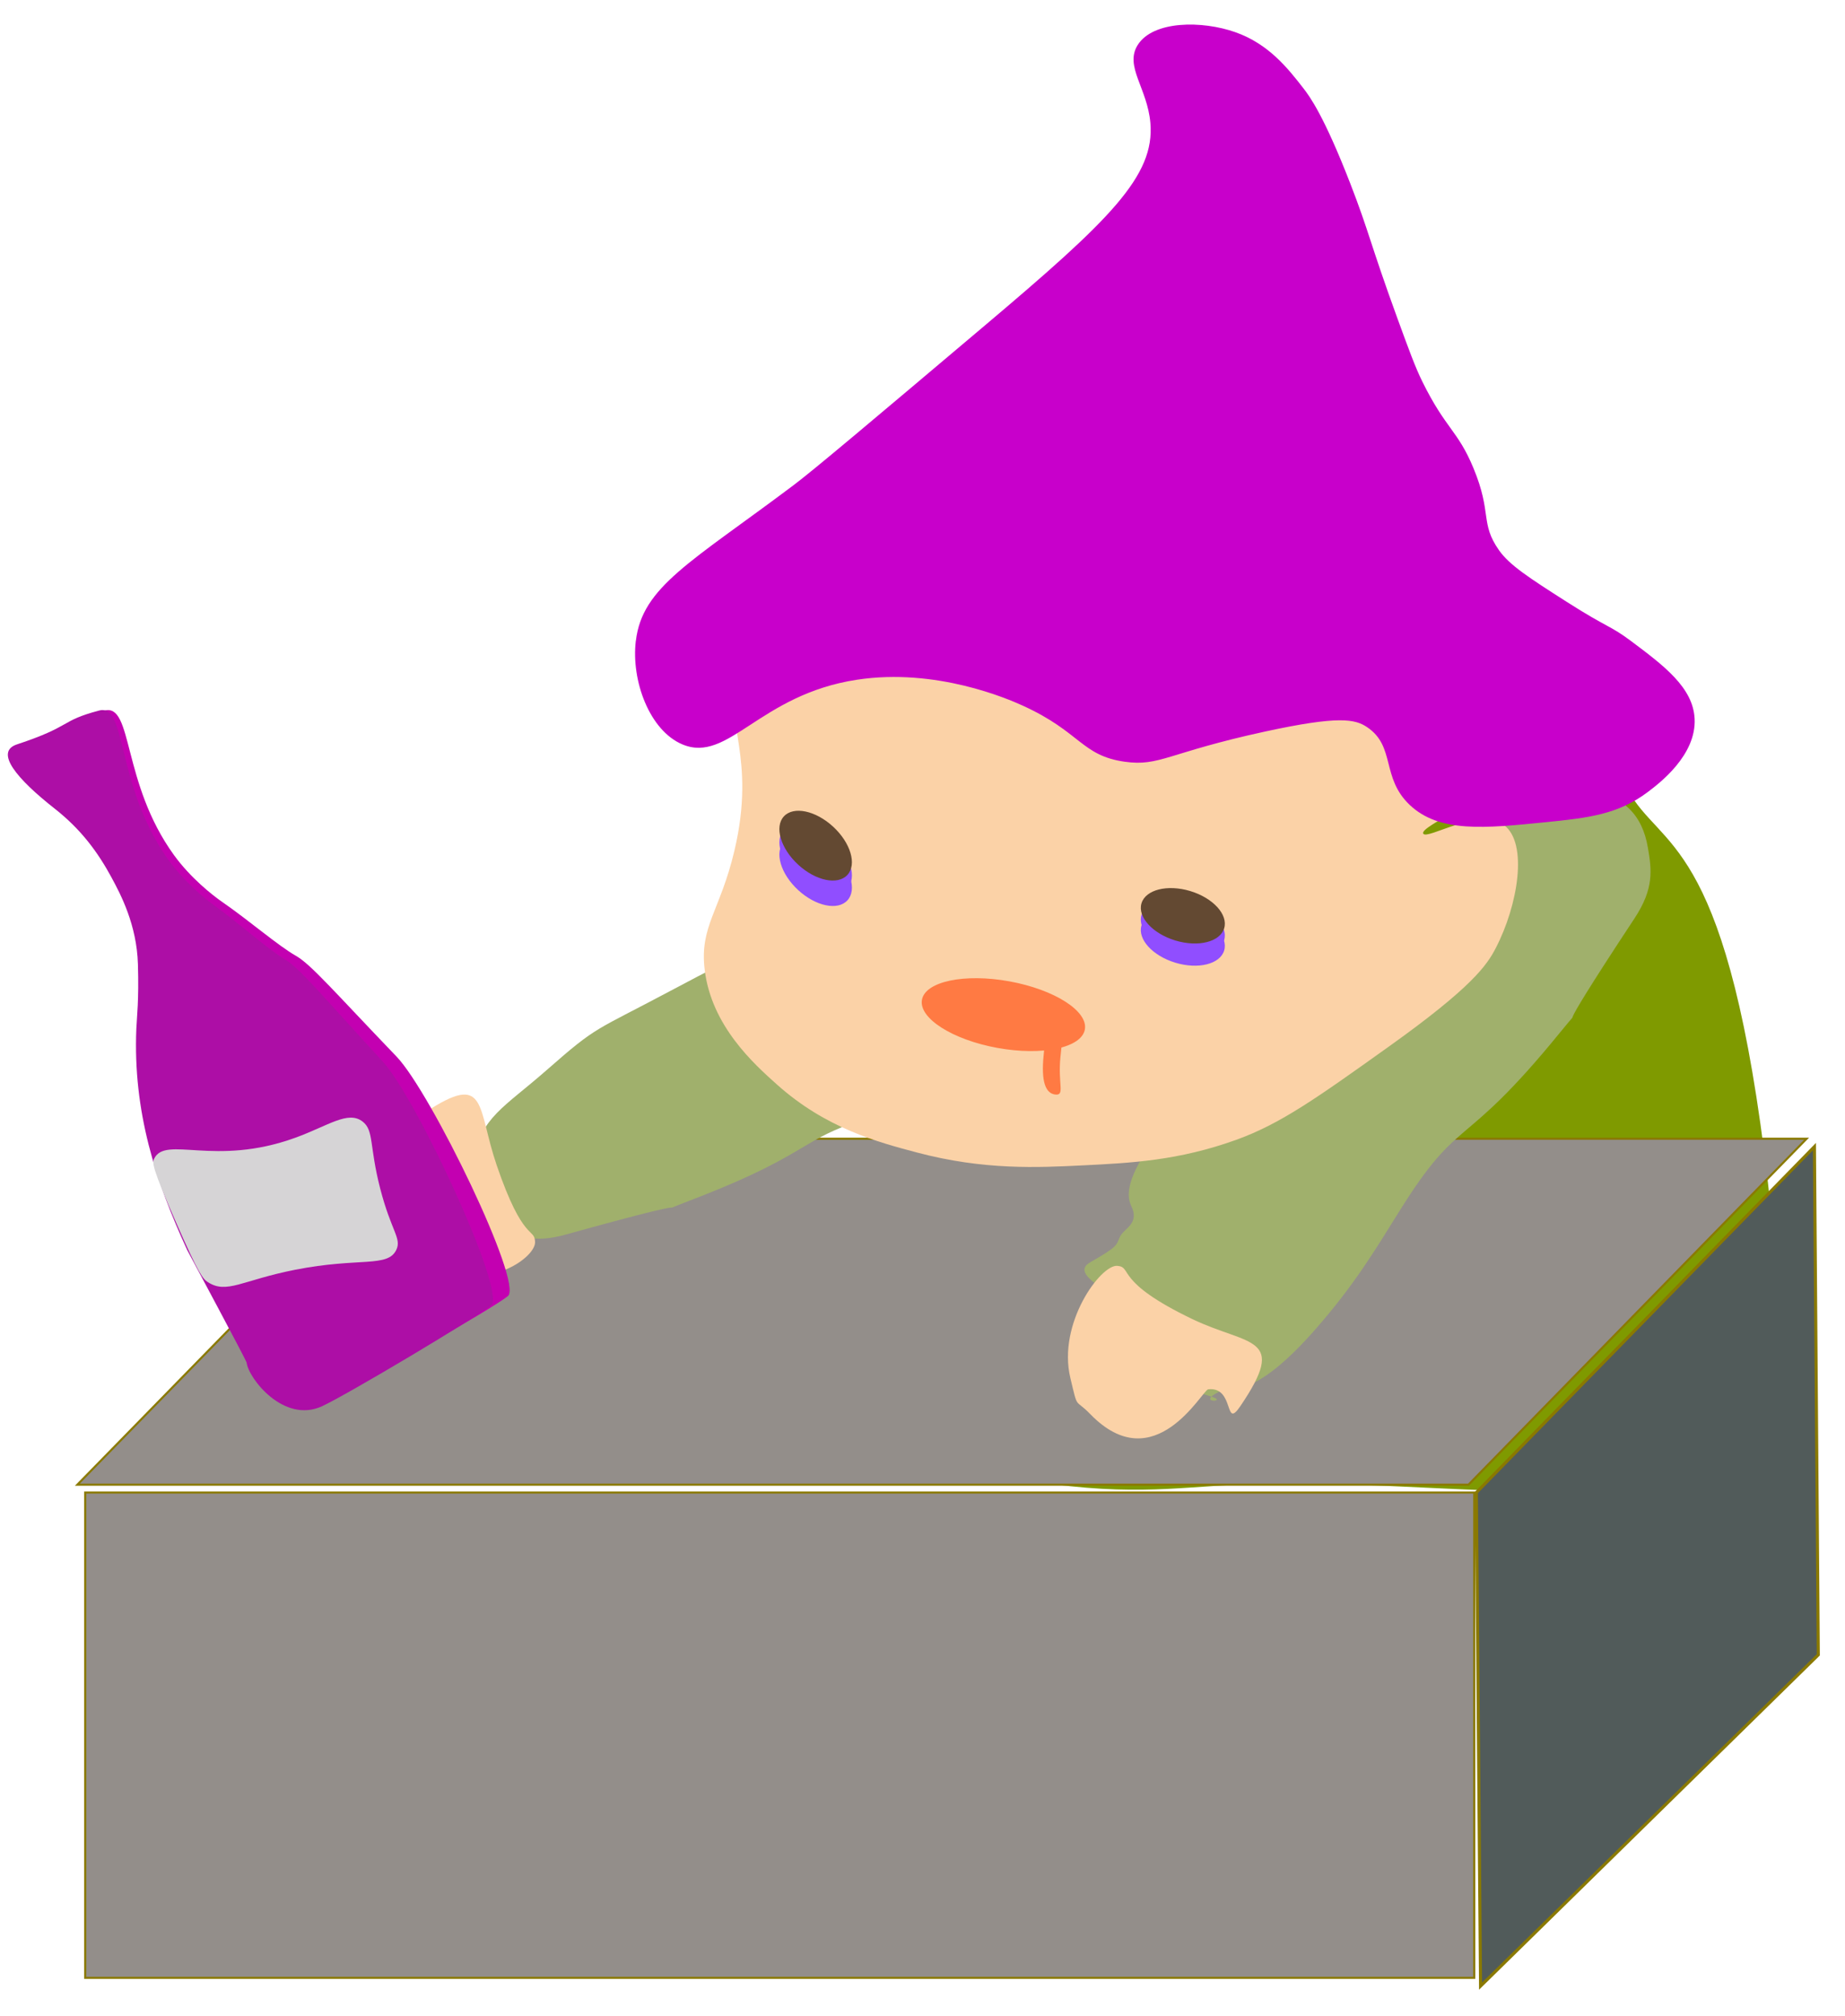 <?xml version="1.0" encoding="UTF-8"?><svg id="_層_2" xmlns="http://www.w3.org/2000/svg" xmlns:xlink="http://www.w3.org/1999/xlink" viewBox="0 0 664.69 726"><defs><style>.cls-1{filter:url(#drop-shadow-15);}.cls-1,.cls-2,.cls-3{fill:#fbd2a7;}.cls-4{fill:#7f9a00;filter:url(#drop-shadow-1);}.cls-2{filter:url(#drop-shadow-14);}.cls-5{fill:#c800cb;filter:url(#drop-shadow-17);}.cls-6{filter:url(#drop-shadow-12);}.cls-6,.cls-7{fill:#634932;}.cls-8{fill:#ad0ea6;}.cls-9{filter:url(#drop-shadow-5);}.cls-9,.cls-10{fill:#a0b06c;}.cls-10{filter:url(#drop-shadow-4);}.cls-11{filter:url(#drop-shadow-18);}.cls-11,.cls-12{fill:#ff7a43;}.cls-13,.cls-14{fill:#938e8a;stroke-width:.75px;}.cls-13,.cls-14,.cls-15{stroke:#8a7900;stroke-miterlimit:10;}.cls-12{filter:url(#drop-shadow-13);}.cls-14{filter:url(#drop-shadow-2);}.cls-16{filter:url(#drop-shadow-8);}.cls-16,.cls-17,.cls-18,.cls-19{fill:#904eff;}.cls-17{filter:url(#drop-shadow-7);}.cls-20{filter:url(#drop-shadow-16);}.cls-21{fill:#d6d4d6;}.cls-15{fill:#515b5a;filter:url(#drop-shadow-3);stroke-width:1.1px;}.cls-3{filter:url(#drop-shadow-6);}.cls-18{filter:url(#drop-shadow-10);}.cls-7{filter:url(#drop-shadow-11);}.cls-19{filter:url(#drop-shadow-9);}.cls-22{fill:#c300b1;}</style><filter id="drop-shadow-1" filterUnits="userSpaceOnUse"><feOffset dx="2.83" dy="2.83"/><feGaussianBlur result="blur" stdDeviation="2.83"/><feFlood flood-color="#70410f" flood-opacity=".75"/><feComposite in2="blur" operator="in"/><feComposite in="SourceGraphic"/></filter><filter id="drop-shadow-2" filterUnits="userSpaceOnUse"><feOffset dx="2.83" dy="2.83"/><feGaussianBlur result="blur-2" stdDeviation="2.83"/><feFlood flood-color="#70410f" flood-opacity=".75"/><feComposite in2="blur-2" operator="in"/><feComposite in="SourceGraphic"/></filter><filter id="drop-shadow-3" filterUnits="userSpaceOnUse"><feOffset dx="2.83" dy="2.83"/><feGaussianBlur result="blur-3" stdDeviation="2.83"/><feFlood flood-color="#70410f" flood-opacity=".75"/><feComposite in2="blur-3" operator="in"/><feComposite in="SourceGraphic"/></filter><filter id="drop-shadow-4" filterUnits="userSpaceOnUse"><feOffset dx="2.83" dy="2.83"/><feGaussianBlur result="blur-4" stdDeviation="2.83"/><feFlood flood-color="#70410f" flood-opacity=".75"/><feComposite in2="blur-4" operator="in"/><feComposite in="SourceGraphic"/></filter><filter id="drop-shadow-5" filterUnits="userSpaceOnUse"><feOffset dx="2.83" dy="2.83"/><feGaussianBlur result="blur-5" stdDeviation="2.83"/><feFlood flood-color="#70410f" flood-opacity=".75"/><feComposite in2="blur-5" operator="in"/><feComposite in="SourceGraphic"/></filter><filter id="drop-shadow-6" filterUnits="userSpaceOnUse"><feOffset dx="2.83" dy="2.83"/><feGaussianBlur result="blur-6" stdDeviation="2.83"/><feFlood flood-color="#70410f" flood-opacity=".75"/><feComposite in2="blur-6" operator="in"/><feComposite in="SourceGraphic"/></filter><filter id="drop-shadow-7" filterUnits="userSpaceOnUse"><feOffset dx="2.83" dy="2.83"/><feGaussianBlur result="blur-7" stdDeviation="2.83"/><feFlood flood-color="#70410f" flood-opacity=".75"/><feComposite in2="blur-7" operator="in"/><feComposite in="SourceGraphic"/></filter><filter id="drop-shadow-8" filterUnits="userSpaceOnUse"><feOffset dx="2.83" dy="2.83"/><feGaussianBlur result="blur-8" stdDeviation="2.83"/><feFlood flood-color="#70410f" flood-opacity=".75"/><feComposite in2="blur-8" operator="in"/><feComposite in="SourceGraphic"/></filter><filter id="drop-shadow-9" filterUnits="userSpaceOnUse"><feOffset dx="2.83" dy="2.83"/><feGaussianBlur result="blur-9" stdDeviation="2.83"/><feFlood flood-color="#70410f" flood-opacity=".75"/><feComposite in2="blur-9" operator="in"/><feComposite in="SourceGraphic"/></filter><filter id="drop-shadow-10" filterUnits="userSpaceOnUse"><feOffset dx="2.83" dy="2.83"/><feGaussianBlur result="blur-10" stdDeviation="2.83"/><feFlood flood-color="#70410f" flood-opacity=".75"/><feComposite in2="blur-10" operator="in"/><feComposite in="SourceGraphic"/></filter><filter id="drop-shadow-11" filterUnits="userSpaceOnUse"><feOffset dx="2.83" dy="2.83"/><feGaussianBlur result="blur-11" stdDeviation="2.83"/><feFlood flood-color="#70410f" flood-opacity=".75"/><feComposite in2="blur-11" operator="in"/><feComposite in="SourceGraphic"/></filter><filter id="drop-shadow-12" filterUnits="userSpaceOnUse"><feOffset dx="2.83" dy="2.83"/><feGaussianBlur result="blur-12" stdDeviation="2.83"/><feFlood flood-color="#70410f" flood-opacity=".75"/><feComposite in2="blur-12" operator="in"/><feComposite in="SourceGraphic"/></filter><filter id="drop-shadow-13" filterUnits="userSpaceOnUse"><feOffset dx="2.83" dy="2.83"/><feGaussianBlur result="blur-13" stdDeviation="2.83"/><feFlood flood-color="#70410f" flood-opacity=".75"/><feComposite in2="blur-13" operator="in"/><feComposite in="SourceGraphic"/></filter><filter id="drop-shadow-14" filterUnits="userSpaceOnUse"><feOffset dx="2.83" dy="2.83"/><feGaussianBlur result="blur-14" stdDeviation="2.83"/><feFlood flood-color="#70410f" flood-opacity=".75"/><feComposite in2="blur-14" operator="in"/><feComposite in="SourceGraphic"/></filter><filter id="drop-shadow-15" filterUnits="userSpaceOnUse"><feOffset dx="2.83" dy="2.83"/><feGaussianBlur result="blur-15" stdDeviation="2.83"/><feFlood flood-color="#70410f" flood-opacity=".75"/><feComposite in2="blur-15" operator="in"/><feComposite in="SourceGraphic"/></filter><filter id="drop-shadow-16" filterUnits="userSpaceOnUse"><feOffset dx="2.83" dy="2.83"/><feGaussianBlur result="blur-16" stdDeviation="2.83"/><feFlood flood-color="#70410f" flood-opacity=".75"/><feComposite in2="blur-16" operator="in"/><feComposite in="SourceGraphic"/></filter><filter id="drop-shadow-17" filterUnits="userSpaceOnUse"><feOffset dx="2.83" dy="2.83"/><feGaussianBlur result="blur-17" stdDeviation="2.83"/><feFlood flood-color="#70410f" flood-opacity=".75"/><feComposite in2="blur-17" operator="in"/><feComposite in="SourceGraphic"/></filter><filter id="drop-shadow-18" filterUnits="userSpaceOnUse"><feOffset dx="2.83" dy="2.83"/><feGaussianBlur result="blur-18" stdDeviation="2.83"/><feFlood flood-color="#70410f" flood-opacity=".75"/><feComposite in2="blur-18" operator="in"/><feComposite in="SourceGraphic"/></filter></defs><g id="_層_1-2"><g><path class="cls-4" d="M356.99,298.26c-19.54,22.29-4.39,63.53-20.82,115.29-12.43,39.15-14.42,86.43,8.66,108.52,3.13,3,8.08,6.63,31.61,9.66,34.46,4.44,50.55,.1,75.38,0,42.55-.16,36.77,.51,89.36,2.57,26.55,1.04,34.03-.62,55.81,6.04,21.96,6.71,24.48,6.33,31.5,1.34,12.64-8.99,15.2-27.07,6.92-106.56-13.48-129.5-36.41-130.96-49.47-149.7-6.08-8.72-27.09-29.13-47.53-26.83s-38.9,3.15-48.08,3.32c-29.72,.56-46.43,.28-75.16,0-21.4-.21-36.59,11.7-58.2,36.35Z"/><rect class="cls-14" x="27.87" y="534.74" width="500.43" height="174.79"/><polygon class="cls-15" points="652.24 593.21 530.56 712.51 529.05 534.74 650.85 410.15 652.24 593.21"/><polygon class="cls-13" points="529.05 534.74 27.87 534.74 149.67 410.15 650.85 410.15 529.05 534.74"/><path class="cls-10" d="M569.66,281.86c-17.96-3.03-23.11,3.57-42.6,14.24-22.8,12.48-19.41,11.69-44.7,35.35-21.4,20.01-33.93,33.29-51.42,53.57-21.87,25.36-30.02,38.71-26.2,46.54,3.11,6.39-2.65,8.01-4.1,11.06-1.42,3.01-.27,3.26-10.65,9.16-8.16,4.63,9.72,10.96,11.38,16.3,6.2,19.98,11.87,26.1,32.14,32.09,6.58,1.95-5.73,2.55,2.8-1.7,4.09-2.04,11.82,3.56,34.58-22.32,14.4-16.37,21.82-28.99,30.69-43.16,21.85-34.94,22.06-20.29,57.53-63.84,11.9-14.61-7.88,11.53,26.9-41.18,7.16-10.85,6.19-17.52,4.84-25.48-2.04-12.07-8.95-18.57-21.19-20.64Z"/><path class="cls-9" d="M167.27,415.41c3.64-16.29,11.07-18.97,26.96-32.93,18.58-16.32,16.73-13.61,45.73-29.09,24.54-13.1,40.23-20.36,63.65-30.02,29.27-12.08,43.52-15.54,48.88-10.16,4.38,4.39,7.77-.15,10.88-.58,3.06-.42,2.88,.64,11.53-6.74,6.79-5.8,6,11.31,9.99,14.17,14.93,10.69,18.19,17.21,16.28,36.28-.62,6.19,4.17-4.26-2.43,1.96-3.16,2.98-1.06,11.14-31.08,23.85-18.99,8.04-32.36,11.07-47.55,14.93-37.45,9.51-25,13.6-74.54,32.55-16.62,6.36,12.6-3.71-44.54,12.19-11.76,3.27-17.13,.65-23.47-2.63-9.61-4.98-12.77-12.68-10.29-23.78Z"/><path class="cls-3" d="M263.29,243.8c-5.66,12.87,6.48,25.78-1.53,59.74-5.11,21.67-12.61,27.24-10.72,42.89,2.43,20.24,17.72,33.92,26.04,41.36,17.67,15.81,36.38,20.76,50.55,24.51,24.05,6.36,43.35,5.41,59.74,4.6,17.23-.85,34.35-1.7,55.15-9.19,16.02-5.77,29.07-15.08,55.15-33.7,29.85-21.31,35.16-29.21,38.3-35.23,8.15-15.64,11.75-37.93,3.06-44.43-8.91-6.67-27.82,5.53-29.11,3.06-1.46-2.79,25.6-12.8,26.04-22.98,1.37-31.45-250.51-81.11-272.68-30.64Z"/><ellipse class="cls-17" cx="289.85" cy="309.48" rx="9.3" ry="15.56" transform="translate(-134.15 312.87) rotate(-47.33)"/><ellipse class="cls-16" cx="289.85" cy="313.87" rx="9.3" ry="15.56" transform="translate(-137.38 314.29) rotate(-47.33)"/><ellipse class="cls-19" cx="422.62" cy="335.99" rx="9.3" ry="15.56" transform="translate(-21.41 643.13) rotate(-73.16)"/><ellipse class="cls-18" cx="422.62" cy="339.75" rx="9.3" ry="15.56" transform="translate(-25.01 645.8) rotate(-73.16)"/><ellipse class="cls-7" cx="289.85" cy="304.71" rx="9.3" ry="15.56" transform="translate(-130.65 311.34) rotate(-47.33)"/><ellipse class="cls-6" cx="422.62" cy="331.75" rx="9.3" ry="15.56" transform="translate(-17.35 640.12) rotate(-73.16)"/><path class="cls-12" d="M379.22,377.78c-1.01,9.75,1.7,13.98-1.81,13.62-3.51-.36-5.25-4.53-4.24-14.28,1.01-9.75,.85-15.54,4.35-15.18,3.51,.36,2.71,6.08,1.7,15.84Z"/><path class="cls-2" d="M176.09,416.79c-6.92-20.28-3.52-32.86-23.43-20.47-6.66,4.14,5.43,2.77,4.38,11.51-.23,1.95-25.41,13.08-7.84,37.94,4.32,6.11,.75,4.14,9.67,8.47,14.8,7.18,31.29-4.2,31.07-9.77-.21-5.28-4.28,.35-13.85-27.68Z"/><path class="cls-1" d="M426.69,472.25c20.45,9.81,34.71,5.81,17.27,31.47-5.83,8.58-1.87-7.22-11.51-6.16-2.15,.24-19.31,32.85-42.52,8.91-5.7-5.88-4.31-1.13-7.15-12.99-4.7-19.67,10.94-40.88,16.91-40.39,5.65,.47-1.25,5.61,27,19.16Z"/><g class="cls-20"><path class="cls-22" d="M39.5,312.42c-5.04-8.91-11.19-17.05-21.13-24.54-13.97-10.51-22.44-20.1-13.95-22.79,20.57-6.51,15.76-8.3,30.43-12,10.27-2.59,6.13,26.04,25.02,52.09,5.96,8.21,13.8,14.39,17.36,16.85,10.02,6.93,19.94,15.62,26.55,19.4,5.48,3.13,13.75,12.86,36.26,36.3,12.34,12.85,45.72,81.66,40.11,86.25s-53.82,32.02-62.72,35.93c-14.15,6.22-27.21-9.88-27.94-15.5-.11-.85-21.58-39.05-21.96-39.83-11.75-24.41-20.19-49.18-18.89-78.64,.19-4.4,.99-9.89,.59-22.87-.43-13.96-6.36-24.71-9.72-30.65Z"/><path class="cls-8" d="M37.41,313.32c-4.9-9.04-10.88-17.31-20.55-24.91-13.58-10.67-21.82-20.41-13.56-23.14,20-6.61,15.33-8.43,29.58-12.18,9.98-2.63,5.96,26.44,24.33,52.88,5.79,8.33,13.41,14.6,16.88,17.11,9.75,7.04,19.38,15.86,25.82,19.7,5.33,3.18,13.37,13.06,35.25,36.85,12,13.05,44.45,82.9,38.99,87.57s-52.32,32.5-60.98,36.47c-13.76,6.31-26.46-10.03-27.16-15.74-.11-.87-20.98-39.65-21.35-40.43-11.42-24.78-19.62-49.92-18.37-79.83,.19-4.47,.96-10.04,.57-23.22-.42-14.17-6.18-25.08-9.45-31.11Z"/><path class="cls-21" d="M52.69,414.53c4.08-8.52,21.7,2.99,50.77-7.54,11.99-4.34,19.09-9.95,24.36-5.85,4.11,3.2,2.34,8.61,6.3,24.03,3.99,15.51,7.83,18,5.82,22.18-3.11,6.47-13.32,2.59-36.48,7.16-19.18,3.78-24.61,8.89-31.45,4.42-1.73-1.13-3.13-2.6-11.34-21.29-8.81-20.06-8.66-21.7-7.98-23.11Z"/></g><path class="cls-5" d="M226.25,227.99c2.32-19.52,19.66-28.18,56.68-55.97,7.21-5.41,27.79-22.78,68.94-57.53,45.08-38.06,61.42-53.89,59.74-73.07-1.1-12.54-9.35-20.34-4.6-27.99,5.53-8.9,23.29-8.88,35.23-4.66,11.93,4.21,18.83,12.89,24.51,20.21,2.31,2.97,7.42,9.96,16.85,34.21,6.78,17.44,7.18,21.64,16.85,48.2,4.37,11.98,6.6,18.08,9.19,23.32,8.44,17.07,12.73,17.46,18.38,31.1,6.75,16.28,2.3,19.74,9.19,29.54,3.77,5.36,10.74,9.87,24.51,18.66,14.62,9.33,15.45,8.36,22.98,13.99,11.89,8.9,22.4,16.76,22.98,27.99,.69,13.19-12.73,23.32-16.85,26.43-10.75,8.12-21.55,9.35-36.77,10.88-22.05,2.22-38.39,3.86-49.02-6.22-10.36-9.83-5.03-21.04-15.32-27.99-4.36-2.94-10.18-4.21-36.77,1.56-35.08,7.61-37.97,12.65-50.55,10.88-15.65-2.2-15.81-10.66-36.77-20.21-5.3-2.42-31.19-13.68-59.74-9.33-35.23,5.37-46.27,30.2-62.81,23.32-11.91-4.96-18.56-22.98-16.85-37.31Z"/><ellipse class="cls-11" cx="358.18" cy="367.69" rx="12.18" ry="29.83" transform="translate(-67.76 654.16) rotate(-79.67)"/></g></g></svg>